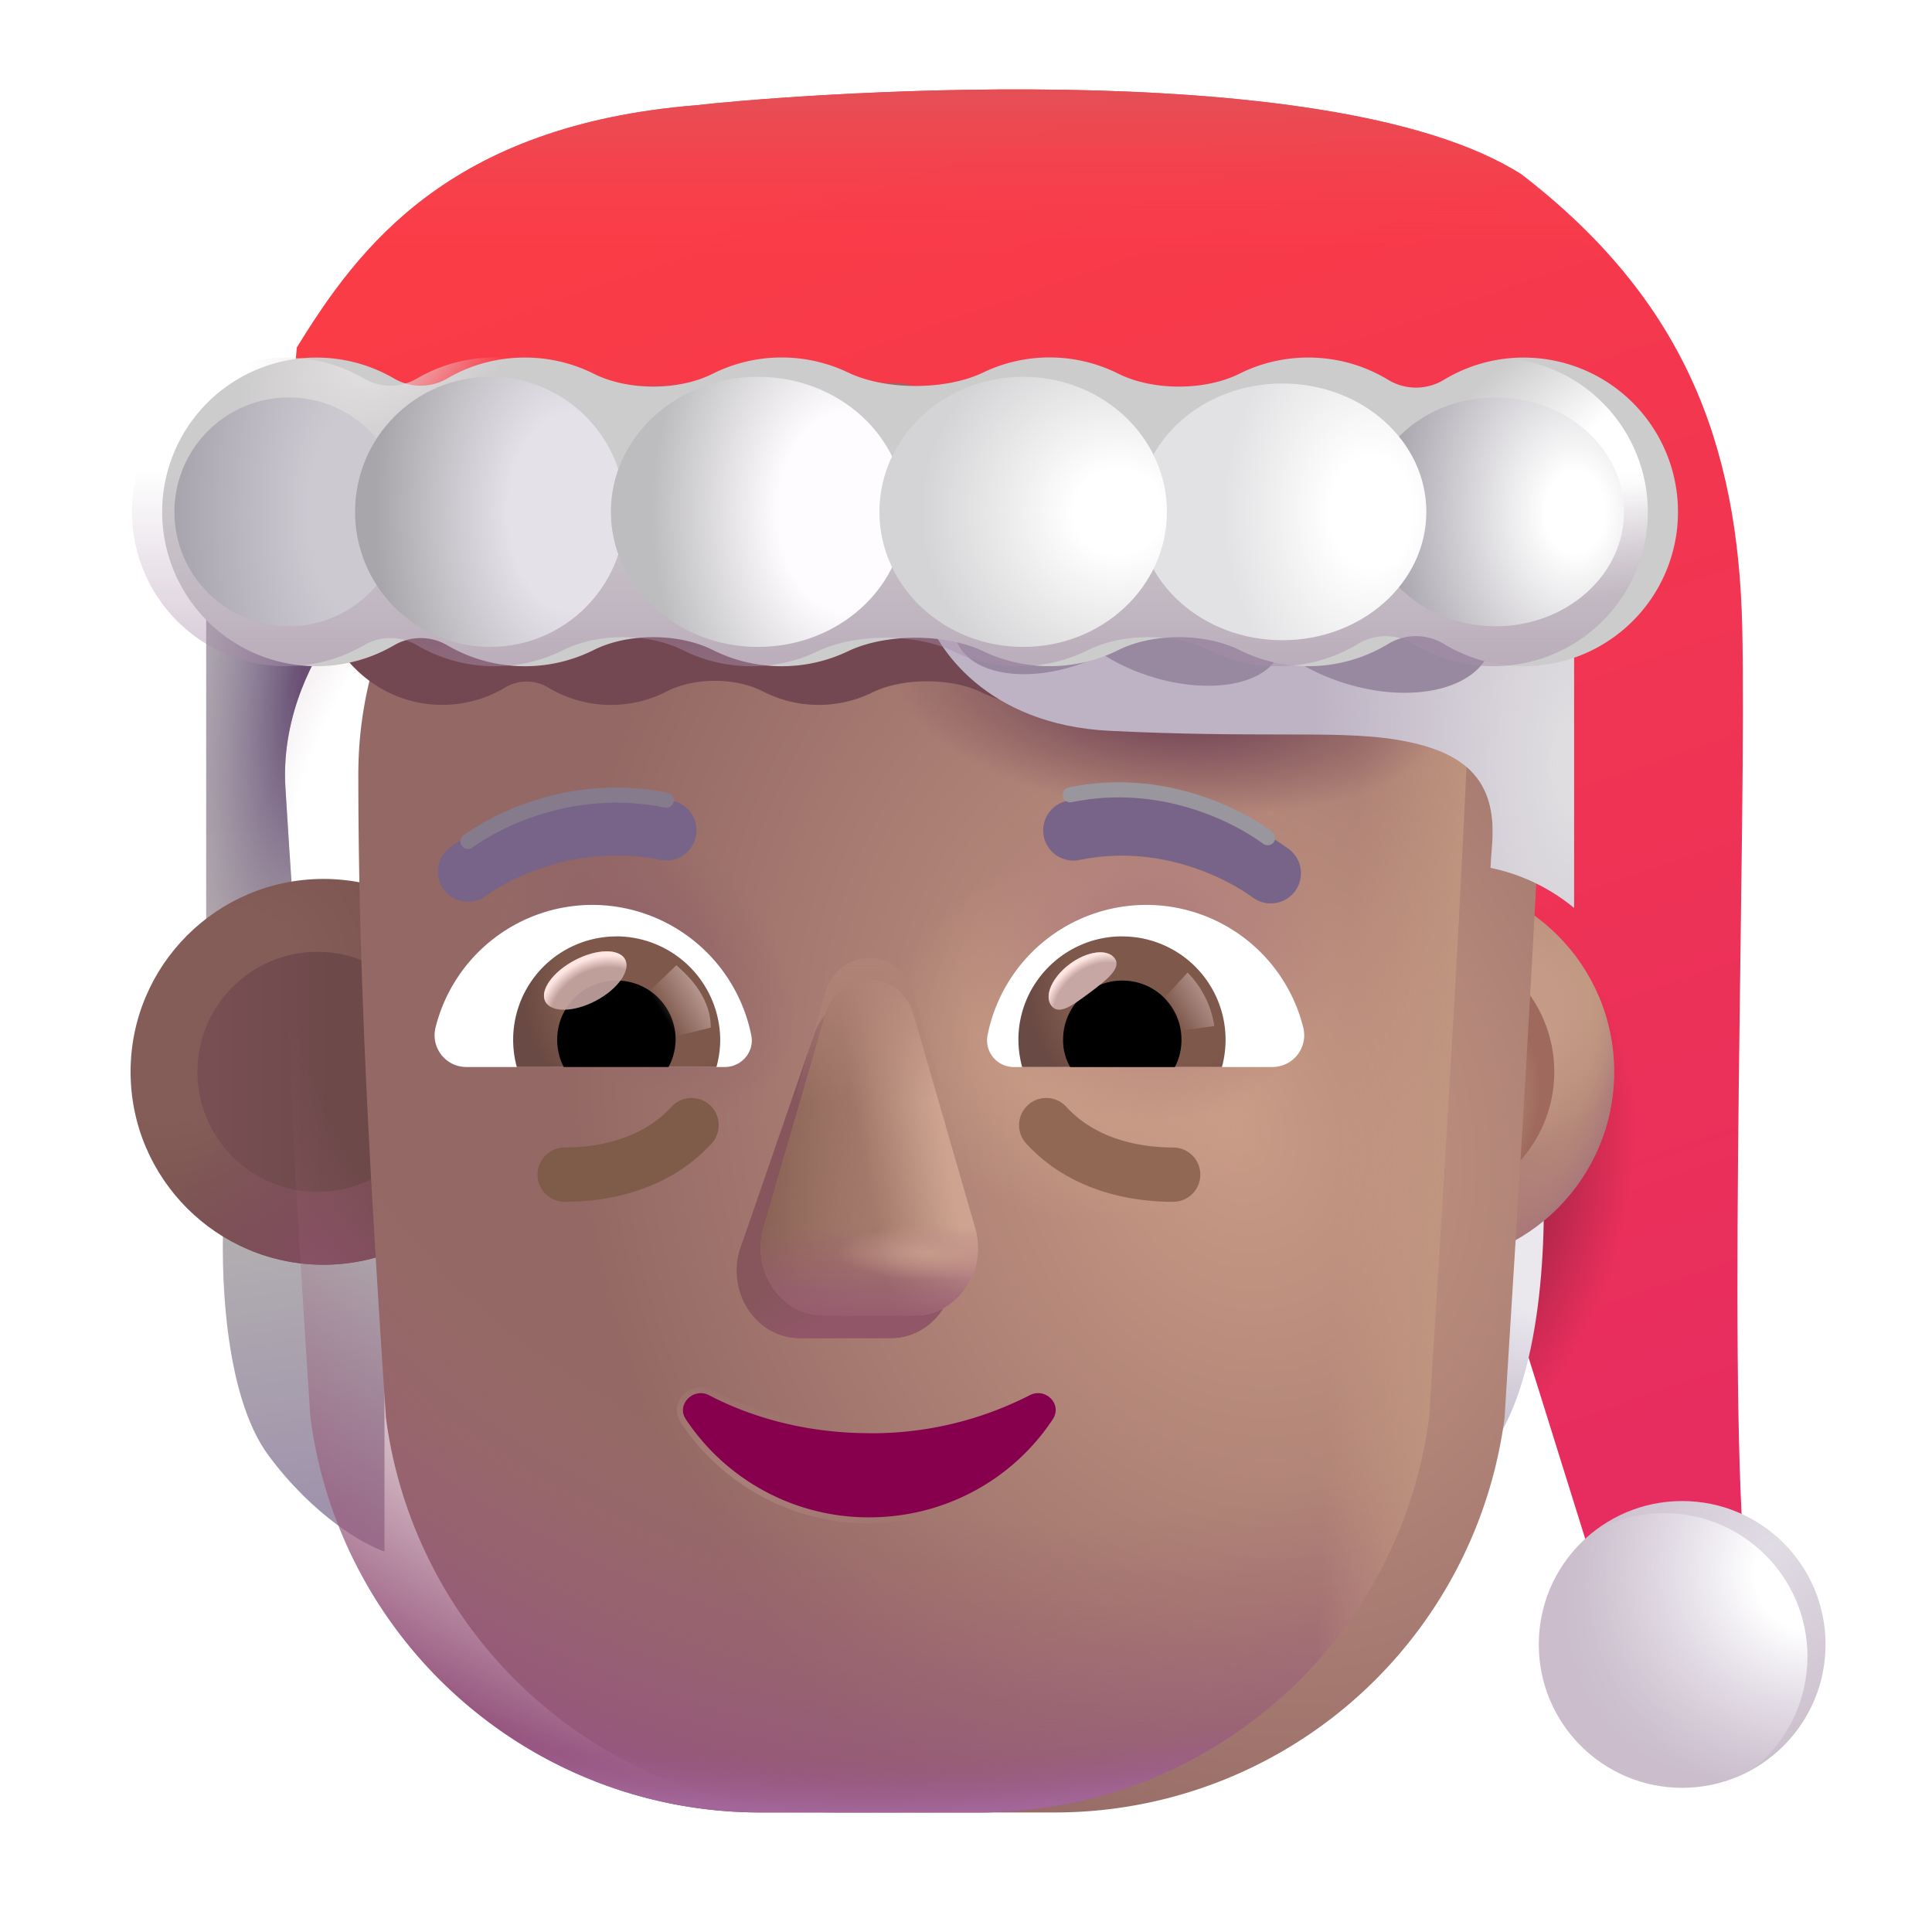<svg xmlns="http://www.w3.org/2000/svg" width="32" height="32" fill="none"><g filter="url(#a)"><path fill="url(#b)" d="M11.532 2.243c-4.09.332-5.594 2.35-6.616 4.013l-.17 1.958 14.979 1.742 3.52 6.39 3.107 9.948h2.54c-.273-3.375.037-12.195-.035-15.4-.068-3.047-.965-5.434-3.655-7.505-3.24-2.071-12.473-1.287-13.67-1.146Z"/><path fill="url(#c)" d="M11.532 2.243c-4.09.332-5.594 2.35-6.616 4.013l-.17 1.958 14.979 1.742 3.52 6.39 3.107 9.948h2.54c-.273-3.375.037-12.195-.035-15.4-.068-3.047-.965-5.434-3.655-7.505-3.24-2.071-12.473-1.287-13.67-1.146Z"/><path fill="url(#d)" d="M11.532 2.243c-4.09.332-5.594 2.35-6.616 4.013l-.17 1.958 14.979 1.742 3.52 6.39 3.107 9.948h2.54c-.273-3.375.037-12.195-.035-15.4-.068-3.047-.965-5.434-3.655-7.505-3.24-2.071-12.473-1.287-13.67-1.146Z"/></g><path fill="url(#e)" d="M4.727 13.042c-.075-1.237.529-2.237.774-2.57L3.415 9.323v7.438h1.562c-.052-.724-.175-2.481-.25-3.719Z"/><path fill="url(#f)" d="M4.727 13.042c-.075-1.237.529-2.237.774-2.57L3.415 9.323v7.438h1.562c-.052-.724-.175-2.481-.25-3.719Z"/><path fill="url(#g)" d="m22.632 25.68.055-5.563 2.813-1.469c.125 1.01.162 3.513-.563 4.938-.725 1.425-1.846 1.979-2.305 2.094Z"/><path fill="url(#h)" d="m22.632 25.68.055-5.563 2.813-1.469c.125 1.01.162 3.513-.563 4.938-.725 1.425-1.846 1.979-2.305 2.094Z"/><path fill="url(#i)" d="M4.446 24.105c-.75-1.013-.796-3.12-.738-4.047h2.66v5.64c-.328-.109-1.172-.58-1.922-1.593Z"/><g filter="url(#j)"><circle cx="27.562" cy="27.437" r="2.375" fill="url(#k)"/></g><circle cx="27.562" cy="27.437" r="2.375" fill="url(#l)"/><g filter="url(#m)"><circle cx="5.258" cy="17.753" r="3.195" fill="url(#n)"/><circle cx="5.258" cy="17.753" r="3.195" fill="url(#o)"/></g><circle cx="23.54" cy="17.753" r="3.195" fill="url(#p)"/><circle cx="23.54" cy="17.753" r="3.195" fill="url(#q)"/><circle cx="23.54" cy="17.753" r="3.195" fill="url(#r)"/><g filter="url(#s)"><circle cx="5.258" cy="17.753" r="1.988" fill="url(#t)"/></g><g filter="url(#u)"><circle cx="23.54" cy="17.753" r="2.204" fill="url(#v)"/></g><g filter="url(#w)"><path fill="url(#x)" d="M5.143 23.486a7.512 7.512 0 0 0 7.454 6.534h3.62a7.512 7.512 0 0 0 7.453-6.534c.226-3.614.454-7.212.622-10.824-.02-1.471-1.18-2.685-2.645-2.747H18.96a4.647 4.647 0 0 1-4.243-2.768 1.274 1.274 0 0 0-1.18-.802h-2.442c-3.54 0-6.41 2.901-6.41 6.482 0 3.569.223 7.08.457 10.659Z"/></g><path fill="url(#y)" d="M5.143 23.486a7.512 7.512 0 0 0 7.454 6.534h3.62a7.512 7.512 0 0 0 7.453-6.534c.226-3.614.454-7.212.622-10.824-.02-1.471-1.18-2.685-2.645-2.747H18.96a4.647 4.647 0 0 1-4.243-2.768 1.274 1.274 0 0 0-1.18-.802h-2.442c-3.54 0-6.41 2.901-6.41 6.482 0 3.569.223 7.08.457 10.659Z"/><path fill="url(#z)" d="M5.143 23.486a7.512 7.512 0 0 0 7.454 6.534h3.62a7.512 7.512 0 0 0 7.453-6.534c.226-3.614.454-7.212.622-10.824-.02-1.471-1.18-2.685-2.645-2.747H18.96a4.647 4.647 0 0 1-4.243-2.768 1.274 1.274 0 0 0-1.18-.802h-2.442c-3.54 0-6.41 2.901-6.41 6.482 0 3.569.223 7.08.457 10.659Z"/><path fill="url(#A)" d="M5.143 23.486a7.512 7.512 0 0 0 7.454 6.534h3.62a7.512 7.512 0 0 0 7.453-6.534c.226-3.614.454-7.212.622-10.824-.02-1.471-1.18-2.685-2.645-2.747H18.96a4.647 4.647 0 0 1-4.243-2.768 1.274 1.274 0 0 0-1.18-.802h-2.442c-3.54 0-6.41 2.901-6.41 6.482 0 3.569.223 7.08.457 10.659Z"/><path fill="url(#B)" d="M5.143 23.486a7.512 7.512 0 0 0 7.454 6.534h3.62a7.512 7.512 0 0 0 7.453-6.534c.226-3.614.454-7.212.622-10.824-.02-1.471-1.18-2.685-2.645-2.747H18.96a4.647 4.647 0 0 1-4.243-2.768 1.274 1.274 0 0 0-1.18-.802h-2.442c-3.54 0-6.41 2.901-6.41 6.482 0 3.569.223 7.08.457 10.659Z"/><path fill="url(#C)" d="M5.143 23.486a7.512 7.512 0 0 0 7.454 6.534h3.62a7.512 7.512 0 0 0 7.453-6.534c.226-3.614.454-7.212.622-10.824-.02-1.471-1.18-2.685-2.645-2.747H18.96a4.647 4.647 0 0 1-4.243-2.768 1.274 1.274 0 0 0-1.18-.802h-2.442c-3.54 0-6.41 2.901-6.41 6.482 0 3.569.223 7.08.457 10.659Z"/><path fill="url(#D)" d="M5.143 23.486a7.512 7.512 0 0 0 7.454 6.534h3.62a7.512 7.512 0 0 0 7.453-6.534c.226-3.614.454-7.212.622-10.824-.02-1.471-1.18-2.685-2.645-2.747H18.96a4.647 4.647 0 0 1-4.243-2.768 1.274 1.274 0 0 0-1.18-.802h-2.442c-3.54 0-6.41 2.901-6.41 6.482 0 3.569.223 7.08.457 10.659Z"/><path fill="url(#E)" d="M5.143 23.486a7.512 7.512 0 0 0 7.454 6.534h3.62a7.512 7.512 0 0 0 7.453-6.534c.226-3.614.454-7.212.622-10.824-.02-1.471-1.18-2.685-2.645-2.747H18.96a4.647 4.647 0 0 1-4.243-2.768 1.274 1.274 0 0 0-1.18-.802h-2.442c-3.54 0-6.41 2.901-6.41 6.482 0 3.569.223 7.08.457 10.659Z"/><g filter="url(#F)"><path fill="#86565C" d="m13.467 17.187-1.218 3.526c-.208.726.291 1.45.999 1.45h1.508c.707 0 1.207-.736.999-1.45l-1.02-3.526c-.218-.782-1.04-.782-1.268 0Z"/><path fill="url(#G)" d="m13.467 17.187-1.218 3.526c-.208.726.291 1.45.999 1.45h1.508c.707 0 1.207-.736.999-1.45l-1.02-3.526c-.218-.782-1.04-.782-1.268 0Z"/></g><g filter="url(#H)"><path fill="url(#I)" d="m13.666 16.811-1.02 3.526c-.207.726.292 1.451 1 1.451h1.508c.707 0 1.207-.736.998-1.45l-1.019-3.527c-.218-.781-1.238-.781-1.467 0Z"/><path fill="url(#J)" d="m13.666 16.811-1.02 3.526c-.207.726.292 1.451 1 1.451h1.508c.707 0 1.207-.736.998-1.45l-1.019-3.527c-.218-.781-1.238-.781-1.467 0Z"/><path fill="url(#K)" d="m13.666 16.811-1.02 3.526c-.207.726.292 1.451 1 1.451h1.508c.707 0 1.207-.736.998-1.45l-1.019-3.527c-.218-.781-1.238-.781-1.467 0Z"/><path fill="url(#L)" d="m13.666 16.811-1.02 3.526c-.207.726.292 1.451 1 1.451h1.508c.707 0 1.207-.736.998-1.45l-1.019-3.527c-.218-.781-1.238-.781-1.467 0Z"/></g><g filter="url(#M)"><path fill="url(#N)" d="m13.666 16.453-1.02 3.526c-.207.725.292 1.45 1 1.45h1.508c.707 0 1.207-.736.998-1.45l-1.019-3.526c-.218-.782-1.238-.782-1.467 0Z"/></g><g filter="url(#O)"><path stroke="url(#P)" stroke-width=".2" d="M14.4 23.738c-.974 0-1.89-.229-2.659-.63-.262-.133-.545.163-.38.401a3.632 3.632 0 0 0 3.038 1.623c1.275 0 2.395-.649 3.037-1.623.166-.248-.116-.534-.38-.4a5.733 5.733 0 0 1-2.657.63Z"/></g><path fill="#87004D" d="M14.4 23.738c-.974 0-1.89-.229-2.659-.63-.262-.133-.545.163-.38.401a3.632 3.632 0 0 0 3.038 1.623c1.275 0 2.395-.649 3.037-1.623.166-.248-.116-.534-.38-.4a5.733 5.733 0 0 1-2.657.63Z"/><path fill="#fff" d="M18.986 14.988a2.68 2.68 0 0 1 2.6 2.031.526.526 0 0 1-.514.654h-4.28a.442.442 0 0 1-.436-.522 2.681 2.681 0 0 1 2.63-2.163Z"/><path fill="url(#Q)" d="M18.589 15.51a1.712 1.712 0 0 1 1.65 2.163H16.93a1.754 1.754 0 0 1-.062-.452c0-.941.77-1.712 1.72-1.712Z"/><path fill="#000" d="M17.608 17.221c0-.544.436-.98.98-.98.546 0 .981.436.981.98 0 .164-.039.32-.109.452h-1.735a.887.887 0 0 1-.117-.452Z"/><g filter="url(#R)"><path fill="#C7A7A3" d="M18.462 15.872c.122.163-.133.361-.423.578-.29.216-.504.369-.626.206s.014-.47.304-.687c.29-.217.623-.26.745-.097Z"/><path fill="url(#S)" d="M18.462 15.872c.122.163-.133.361-.423.578-.29.216-.504.369-.626.206s.014-.47.304-.687c.29-.217.623-.26.745-.097Z"/></g><g filter="url(#T)"><path fill="url(#U)" d="M20.113 16.995a1.61 1.61 0 0 0-.443-.887l-.498.547.224.437.717-.097Z"/></g><path fill="#fff" d="M9.813 14.988a2.68 2.68 0 0 0-2.599 2.031.526.526 0 0 0 .514.654h4.28c.272 0 .49-.25.436-.522a2.688 2.688 0 0 0-2.63-2.163Z"/><path fill="url(#V)" d="M10.21 15.51a1.712 1.712 0 0 0-1.65 2.163h3.307c.039-.148.062-.296.062-.452a1.724 1.724 0 0 0-1.72-1.712Z"/><path fill="#000" d="M11.19 17.221a.976.976 0 0 0-.98-.98.976.976 0 0 0-.981.98c0 .164.039.32.109.452h1.735a.972.972 0 0 0 .117-.452Z"/><g filter="url(#W)"><path fill="url(#X)" d="M11.773 17.02c0-.553-.45-.922-.57-1.033l-.554.534.34.693.784-.194Z"/></g><g filter="url(#Y)" transform="rotate(-27.914 9.693 16.24)"><ellipse cx="9.693" cy="16.241" fill="#C7A7A3" fill-opacity=".9" rx=".747" ry=".378"/><ellipse cx="9.693" cy="16.241" fill="url(#Z)" rx=".747" ry=".378"/></g><g filter="url(#aa)"><path stroke="#786488" stroke-linecap="round" d="M7.751 13.937c.495-.365 1.77-.996 3.285-.684"/></g><g filter="url(#ab)"><path stroke="#857B8D" stroke-linecap="round" stroke-width=".25" d="M7.751 13.937c.495-.365 1.77-.996 3.285-.684"/></g><g filter="url(#ac)"><path stroke="#786488" stroke-linecap="round" d="M21.048 13.964c-.495-.364-1.754-1.023-3.27-.71"/></g><g filter="url(#ad)"><path stroke="#99969D" stroke-linecap="round" stroke-width=".25" d="M20.997 13.875c-.495-.365-1.754-1.024-3.27-.711"/></g><path fill="#7F5B49" fill-rule="evenodd" d="M11.758 18.304a.45.45 0 0 1 .028.636c-.814.889-1.96.966-2.433.966a.45.45 0 1 1 0-.9c.417 0 1.224-.079 1.77-.674a.45.45 0 0 1 .635-.028Z" clip-rule="evenodd"/><path fill="#916853" fill-rule="evenodd" d="M17.025 18.304a.45.45 0 0 0-.028.636c.814.889 1.96.966 2.434.966a.45.45 0 1 0 0-.9c-.418 0-1.225-.079-1.77-.674a.45.45 0 0 0-.636-.028Z" clip-rule="evenodd"/><g filter="url(#ae)"><path fill="#734853" d="M9.075 11.385a.692.692 0 0 0-.704 0c-.307.184-.664.29-1.045.29-1.142 0-2.068-.948-2.068-2.117 0-1.168.926-2.116 2.068-2.116.381 0 .738.106 1.045.29.214.128.49.128.704 0a2.023 2.023 0 0 1 1.969-.067c.457.234 1.134.234 1.592 0a2.021 2.021 0 0 1 1.816-.016c.5.245 1.306.245 1.806 0a2.021 2.021 0 0 1 1.813.014c.464.237 1.16.237 1.624 0a2.024 2.024 0 0 1 1.997.087.703.703 0 0 0 .735 0 2.023 2.023 0 0 1 1.076-.308c1.142 0 2.068.948 2.068 2.116 0 1.169-.926 2.116-2.068 2.116-.394 0-.762-.112-1.076-.308a.703.703 0 0 0-.735 0 2.023 2.023 0 0 1-1.997.087c-.464-.236-1.16-.236-1.624 0a2.021 2.021 0 0 1-1.813.015c-.5-.245-1.306-.245-1.806 0a2.02 2.02 0 0 1-1.816-.016c-.457-.234-1.135-.234-1.592 0a2.02 2.02 0 0 1-1.969-.067Z"/></g><g filter="url(#af)"><path fill="#BDB3C4" d="M14.82 10.355c.173.625 1.026 1.9 3.063 2 1.184.058 2.08.059 2.801.06.83 0 1.427 0 1.957.088 1.087.18 1.653.633 1.575 1.711-.01.132-.02.27-.028.41.518.106.99.338 1.383.662V9.23H14.82v1.125Z"/><path fill="url(#ag)" d="M14.82 10.355c.173.625 1.026 1.9 3.063 2 1.184.058 2.08.059 2.801.06.83 0 1.427 0 1.957.088 1.087.18 1.653.633 1.575 1.711-.01.132-.02.27-.028.41.518.106.99.338 1.383.662V9.23H14.82v1.125Z"/></g><g filter="url(#ah)"><ellipse cx="19.363" cy="10.181" fill="#9889A1" rx="1.068" ry="1.936" transform="rotate(-72.126 19.363 10.181)"/></g><g filter="url(#ai)"><ellipse cx="17.634" cy="9.881" fill="#9889A1" rx="1.136" ry="1.936" transform="rotate(-112.601 17.634 9.881)"/></g><g filter="url(#aj)"><ellipse cx="22.635" cy="10.088" fill="#9889A1" rx="1.281" ry="2.154" transform="rotate(-72.126 22.635 10.088)"/></g><g filter="url(#ak)"><path fill="#CDCCCD" d="M6.903 10.685a.872.872 0 0 0-.871 0 2.556 2.556 0 1 1 0-4.413.872.872 0 0 0 .87 0c.38-.223.82-.35 1.292-.35.41 0 .798.097 1.142.269.565.283 1.403.283 1.968 0a2.545 2.545 0 0 1 1.142-.27c.395 0 .769.09 1.103.25.618.296 1.615.296 2.233 0a2.545 2.545 0 0 1 2.24.018c.574.286 1.435.286 2.009 0 .342-.171.729-.267 1.138-.267.487 0 .942.136 1.33.373a.887.887 0 0 0 .909 0 2.556 2.556 0 1 1 0 4.367.887.887 0 0 0-.91 0 2.544 2.544 0 0 1-1.329.372c-.409 0-.796-.096-1.138-.267-.574-.285-1.435-.285-2.008 0-.343.171-.73.267-1.139.267-.395 0-.768-.09-1.102-.249-.618-.296-1.615-.296-2.233 0-.334.16-.708.25-1.103.25-.41 0-.798-.097-1.142-.27-.565-.282-1.403-.282-1.968 0a2.545 2.545 0 0 1-1.142.27c-.471 0-.913-.128-1.291-.35Z"/></g><path fill="url(#al)" d="M6.903 10.685a.872.872 0 0 0-.871 0 2.556 2.556 0 1 1 0-4.413.872.872 0 0 0 .87 0c.38-.223.82-.35 1.292-.35.41 0 .798.097 1.142.269.565.283 1.403.283 1.968 0a2.545 2.545 0 0 1 1.142-.27c.395 0 .769.09 1.103.25.618.296 1.615.296 2.233 0a2.545 2.545 0 0 1 2.24.018c.574.286 1.435.286 2.009 0 .342-.171.729-.267 1.138-.267.487 0 .942.136 1.33.373a.887.887 0 0 0 .909 0 2.556 2.556 0 1 1 0 4.367.887.887 0 0 0-.91 0 2.544 2.544 0 0 1-1.329.372c-.409 0-.796-.096-1.138-.267-.574-.285-1.435-.285-2.008 0-.343.171-.73.267-1.139.267-.395 0-.768-.09-1.102-.249-.618-.296-1.615-.296-2.233 0-.334.16-.708.25-1.103.25-.41 0-.798-.097-1.142-.27-.565-.282-1.403-.282-1.968 0a2.545 2.545 0 0 1-1.142.27c-.471 0-.913-.128-1.291-.35Z"/><path fill="url(#am)" d="M6.903 10.685a.872.872 0 0 0-.871 0 2.556 2.556 0 1 1 0-4.413.872.872 0 0 0 .87 0c.38-.223.82-.35 1.292-.35.41 0 .798.097 1.142.269.565.283 1.403.283 1.968 0a2.545 2.545 0 0 1 1.142-.27c.395 0 .769.09 1.103.25.618.296 1.615.296 2.233 0a2.545 2.545 0 0 1 2.24.018c.574.286 1.435.286 2.009 0 .342-.171.729-.267 1.138-.267.487 0 .942.136 1.33.373a.887.887 0 0 0 .909 0 2.556 2.556 0 1 1 0 4.367.887.887 0 0 0-.91 0 2.544 2.544 0 0 1-1.329.372c-.409 0-.796-.096-1.138-.267-.574-.285-1.435-.285-2.008 0-.343.171-.73.267-1.139.267-.395 0-.768-.09-1.102-.249-.618-.296-1.615-.296-2.233 0-.334.16-.708.25-1.103.25-.41 0-.798-.097-1.142-.27-.565-.282-1.403-.282-1.968 0a2.545 2.545 0 0 1-1.142.27c-.471 0-.913-.128-1.291-.35Z"/><path fill="url(#an)" d="M6.903 10.685a.872.872 0 0 0-.871 0 2.556 2.556 0 1 1 0-4.413.872.872 0 0 0 .87 0c.38-.223.82-.35 1.292-.35.41 0 .798.097 1.142.269.565.283 1.403.283 1.968 0a2.545 2.545 0 0 1 1.142-.27c.395 0 .769.09 1.103.25.618.296 1.615.296 2.233 0a2.545 2.545 0 0 1 2.24.018c.574.286 1.435.286 2.009 0 .342-.171.729-.267 1.138-.267.487 0 .942.136 1.33.373a.887.887 0 0 0 .909 0 2.556 2.556 0 1 1 0 4.367.887.887 0 0 0-.91 0 2.544 2.544 0 0 1-1.329.372c-.409 0-.796-.096-1.138-.267-.574-.285-1.435-.285-2.008 0-.343.171-.73.267-1.139.267-.395 0-.768-.09-1.102-.249-.618-.296-1.615-.296-2.233 0-.334.16-.708.25-1.103.25-.41 0-.798-.097-1.142-.27-.565-.282-1.403-.282-1.968 0a2.545 2.545 0 0 1-1.142.27c-.471 0-.913-.128-1.291-.35Z"/><g filter="url(#ao)"><circle cx="4.784" cy="8.478" r="1.895" fill="url(#ap)"/></g><g filter="url(#aq)"><circle cx="8.118" cy="8.478" r="2.237" fill="url(#ar)"/></g><g filter="url(#as)"><ellipse cx="12.554" cy="8.478" fill="url(#at)" rx="2.436" ry="2.237"/></g><g filter="url(#au)"><ellipse cx="24.773" cy="8.478" fill="url(#av)" rx="2.126" ry="1.895"/></g><g filter="url(#aw)"><ellipse cx="21.24" cy="8.478" fill="url(#ax)" rx="2.385" ry="2.126"/></g><g filter="url(#ay)"><ellipse cx="16.947" cy="8.478" fill="url(#az)" rx="2.381" ry="2.237"/></g><defs><radialGradient id="d" cx="0" cy="0" r="1" gradientTransform="matrix(2.336 .561 -1.016 4.235 24.544 20.348)" gradientUnits="userSpaceOnUse"><stop offset=".233" stop-color="#9C2345"/><stop offset="1" stop-color="#9C2345" stop-opacity="0"/></radialGradient><radialGradient id="f" cx="0" cy="0" r="1" gradientTransform="matrix(-.723 5.719 -1.766 -.223 5.18 11.214)" gradientUnits="userSpaceOnUse"><stop offset=".1" stop-color="#644D73"/><stop offset="1" stop-color="#7C688B" stop-opacity="0"/></radialGradient><radialGradient id="g" cx="0" cy="0" r="1" gradientTransform="rotate(114.582 6.064 18.677) scale(5.22 3.231)" gradientUnits="userSpaceOnUse"><stop offset=".158" stop-color="#EAE7ED"/><stop offset="1" stop-color="#A294AF"/></radialGradient><radialGradient id="h" cx="0" cy="0" r="1" gradientTransform="matrix(.75 .641 -.946 1.107 23.68 20.792)" gradientUnits="userSpaceOnUse"><stop stop-color="#AFA9B2"/><stop offset="1" stop-color="#AFA9B2" stop-opacity="0"/></radialGradient><radialGradient id="k" cx="0" cy="0" r="1" gradientTransform="rotate(123.555 7.574 20.706) scale(4.085 3.132)" gradientUnits="userSpaceOnUse"><stop stop-color="#E0DCE4"/><stop offset="1" stop-color="#CBBDCC"/></radialGradient><radialGradient id="l" cx="0" cy="0" r="1" gradientTransform="rotate(147.508 11.163 17.42) scale(3.686 3.927)" gradientUnits="userSpaceOnUse"><stop offset=".231" stop-color="#fff"/><stop offset="1" stop-color="#DCD5E3" stop-opacity="0"/></radialGradient><radialGradient id="n" cx="0" cy="0" r="1" gradientTransform="matrix(3.106 3.059 -4.206 4.271 3.18 16.808)" gradientUnits="userSpaceOnUse"><stop offset=".325" stop-color="#845D58"/><stop offset="1" stop-color="#744D4B"/></radialGradient><radialGradient id="o" cx="0" cy="0" r="1" gradientTransform="rotate(-131.319 7.367 9.285) scale(2.938)" gradientUnits="userSpaceOnUse"><stop stop-color="#814D60"/><stop offset="1" stop-color="#814D60" stop-opacity="0"/></radialGradient><radialGradient id="p" cx="0" cy="0" r="1" gradientTransform="matrix(-3.195 3.125 -2.715 -2.776 26.735 16.245)" gradientUnits="userSpaceOnUse"><stop stop-color="#C09A7C"/><stop offset="1" stop-color="#AC7C77"/></radialGradient><radialGradient id="q" cx="0" cy="0" r="1" gradientTransform="rotate(86.579 3.072 21.134) scale(4.516 3.158)" gradientUnits="userSpaceOnUse"><stop offset=".747" stop-color="#AF7D77" stop-opacity="0"/><stop offset="1" stop-color="#9E6A80"/></radialGradient><radialGradient id="r" cx="0" cy="0" r="1" gradientTransform="rotate(-49.927 30.587 -18.194) scale(2.573 2.15)" gradientUnits="userSpaceOnUse"><stop offset=".414" stop-color="#C59B87"/><stop offset="1" stop-color="#C59B87" stop-opacity="0"/></radialGradient><radialGradient id="v" cx="0" cy="0" r="1" gradientTransform="matrix(1.766 -2.229 1.634 1.294 23.54 18.662)" gradientUnits="userSpaceOnUse"><stop offset=".539" stop-color="#B28775"/><stop offset=".822" stop-color="#9F6A5D"/></radialGradient><radialGradient id="x" cx="0" cy="0" r="1" gradientTransform="rotate(162.487 8.198 10.863) scale(10.876 13.536)" gradientUnits="userSpaceOnUse"><stop stop-color="#C89B86"/><stop offset="1" stop-color="#946965"/></radialGradient><radialGradient id="y" cx="0" cy="0" r="1" gradientTransform="matrix(-1.969 14.594 -18.992 -2.562 16.756 15.804)" gradientUnits="userSpaceOnUse"><stop offset=".628" stop-color="#9C6573" stop-opacity="0"/><stop offset="1" stop-color="#96557F"/></radialGradient><radialGradient id="A" cx="0" cy="0" r="1" gradientTransform="matrix(0 3.048 -3.529 0 18.183 17.168)" gradientUnits="userSpaceOnUse"><stop offset=".188" stop-color="#CA9F87"/><stop offset="1" stop-color="#CA9F87" stop-opacity="0"/></radialGradient><radialGradient id="B" cx="0" cy="0" r="1" gradientTransform="matrix(0 -2.965 3.2 0 19.005 15.646)" gradientUnits="userSpaceOnUse"><stop offset=".259" stop-color="#B17F7C"/><stop offset="1" stop-color="#B17F7C" stop-opacity="0"/></radialGradient><radialGradient id="C" cx="0" cy="0" r="1" gradientTransform="rotate(-131.367 8.883 5.49) scale(3.114 1.968)" gradientUnits="userSpaceOnUse"><stop offset=".027" stop-color="#916269"/><stop offset="1" stop-color="#916269" stop-opacity="0"/></radialGradient><radialGradient id="D" cx="0" cy="0" r="1" gradientTransform="matrix(0 13.327 -20.775 0 14.49 16.692)" gradientUnits="userSpaceOnUse"><stop offset=".937" stop-color="#995885" stop-opacity="0"/><stop offset="1" stop-color="#A36699"/></radialGradient><radialGradient id="E" cx="0" cy="0" r="1" gradientTransform="matrix(4.622 .392 -.175 2.062 19.424 11.418)" gradientUnits="userSpaceOnUse"><stop offset=".347" stop-color="#7C4E5B"/><stop offset="1" stop-color="#7C4E5B" stop-opacity="0"/></radialGradient><radialGradient id="L" cx="0" cy="0" r="1" gradientTransform="matrix(-1.503 -.013 .004 -.458 15.369 20.75)" gradientUnits="userSpaceOnUse"><stop stop-color="#C69B8B"/><stop offset="1" stop-color="#C69B8B" stop-opacity="0"/></radialGradient><radialGradient id="P" cx="0" cy="0" r="1" gradientTransform="rotate(-60.732 27.02 1.802) scale(1.362 3.964)" gradientUnits="userSpaceOnUse"><stop stop-color="#AA7F79"/><stop offset="1" stop-color="#AA7F79" stop-opacity="0"/></radialGradient><radialGradient id="Q" cx="0" cy="0" r="1" gradientTransform="rotate(129.075 5.785 12.676) scale(2.355 2.162)" gradientUnits="userSpaceOnUse"><stop offset=".736" stop-color="#7E584B"/><stop offset="1" stop-color="#6A4A44"/></radialGradient><radialGradient id="S" cx="0" cy="0" r="1" gradientTransform="rotate(-127.812 13.135 3.85) scale(.725 .998)" gradientUnits="userSpaceOnUse"><stop offset=".766" stop-color="#FFE6E2" stop-opacity="0"/><stop offset=".966" stop-color="#FFE6E2"/></radialGradient><radialGradient id="V" cx="0" cy="0" r="1" gradientTransform="matrix(-1.484 1.828 -1.679 -1.363 10.9 16.174)" gradientUnits="userSpaceOnUse"><stop offset=".736" stop-color="#7E584B"/><stop offset="1" stop-color="#6A4A44"/></radialGradient><radialGradient id="Z" cx="0" cy="0" r="1" gradientTransform="rotate(-90.897 13.124 3.665) scale(.948 1.139)" gradientUnits="userSpaceOnUse"><stop offset=".766" stop-color="#FFE6E2" stop-opacity="0"/><stop offset=".966" stop-color="#FFE6E2"/></radialGradient><radialGradient id="ag" cx="0" cy="0" r="1" gradientTransform="matrix(-4.296 0 0 -10.616 25.57 12.902)" gradientUnits="userSpaceOnUse"><stop offset=".062" stop-color="#DFDDE0"/><stop offset="1" stop-color="#DFDDE0" stop-opacity="0"/></radialGradient><radialGradient id="al" cx="0" cy="0" r="1" gradientTransform="rotate(156.024 12.873 6.54) scale(4.095 2.311)" gradientUnits="userSpaceOnUse"><stop offset=".291" stop-color="#fff"/><stop offset="1" stop-color="#fff" stop-opacity="0"/></radialGradient><radialGradient id="am" cx="0" cy="0" r="1" gradientTransform="matrix(-2.145 1.179 -.757 -1.378 6.245 5.922)" gradientUnits="userSpaceOnUse"><stop stop-color="#E5E1E2"/><stop offset="1" stop-color="#E5E1E2" stop-opacity="0"/></radialGradient><radialGradient id="ap" cx="0" cy="0" r="1" gradientTransform="matrix(-3.065 0 0 -6.073 5.954 8.478)" gradientUnits="userSpaceOnUse"><stop offset=".279" stop-color="#CDC9D1"/><stop offset="1" stop-color="#A8A4AD"/></radialGradient><radialGradient id="ar" cx="0" cy="0" r="1" gradientTransform="matrix(-3.291 0 0 -5.038 9.499 8.478)" gradientUnits="userSpaceOnUse"><stop offset=".326" stop-color="#E5E1E9"/><stop offset="1" stop-color="#A8A6AA"/></radialGradient><radialGradient id="at" cx="0" cy="0" r="1" gradientTransform="matrix(-3.583 0 0 -5.038 14.058 8.478)" gradientUnits="userSpaceOnUse"><stop offset=".326" stop-color="#FEFCFF"/><stop offset=".911" stop-color="#BDBCBF"/></radialGradient><radialGradient id="av" cx="0" cy="0" r="1" gradientTransform="matrix(-3.127 0 0 -4.267 26.085 8.478)" gradientUnits="userSpaceOnUse"><stop offset=".159" stop-color="#fff"/><stop offset="1" stop-color="#A8A4AD"/></radialGradient><radialGradient id="ax" cx="0" cy="0" r="1" gradientTransform="matrix(-3.508 0 0 -4.788 22.712 8.478)" gradientUnits="userSpaceOnUse"><stop offset=".193" stop-color="#fff"/><stop offset=".699" stop-color="#E2E1E3"/></radialGradient><radialGradient id="az" cx="0" cy="0" r="1" gradientTransform="matrix(-3.608 0 0 -3.437 18.522 8.478)" gradientUnits="userSpaceOnUse"><stop offset=".202" stop-color="#fff"/><stop offset=".912" stop-color="#D4D3D5"/></radialGradient><filter id="a" width="25.147" height="24.814" x="4.246" y="1.481" color-interpolation-filters="sRGB" filterUnits="userSpaceOnUse"><feFlood flood-opacity="0" result="BackgroundImageFix"/><feBlend in="SourceGraphic" in2="BackgroundImageFix" result="shape"/><feColorMatrix in="SourceAlpha" result="hardAlpha" values="0 0 0 0 0 0 0 0 0 0 0 0 0 0 0 0 0 0 127 0"/><feOffset dx=".5" dy="-.5"/><feGaussianBlur stdDeviation=".5"/><feComposite in2="hardAlpha" k2="-1" k3="1" operator="arithmetic"/><feColorMatrix values="0 0 0 0 0.565 0 0 0 0 0.09 0 0 0 0 0.271 0 0 0 1 0"/><feBlend in2="shape" result="effect1_innerShadow_3987_24181"/><feColorMatrix in="SourceAlpha" result="hardAlpha" values="0 0 0 0 0 0 0 0 0 0 0 0 0 0 0 0 0 0 127 0"/><feOffset dx="-.5"/><feGaussianBlur stdDeviation=".75"/><feComposite in2="hardAlpha" k2="-1" k3="1" operator="arithmetic"/><feColorMatrix values="0 0 0 0 0.996 0 0 0 0 0.384 0 0 0 0 0.408 0 0 0 1 0"/><feBlend in2="effect1_innerShadow_3987_24181" result="effect2_innerShadow_3987_24181"/></filter><filter id="j" width="5.05" height="4.95" x="25.187" y="24.862" color-interpolation-filters="sRGB" filterUnits="userSpaceOnUse"><feFlood flood-opacity="0" result="BackgroundImageFix"/><feBlend in="SourceGraphic" in2="BackgroundImageFix" result="shape"/><feColorMatrix in="SourceAlpha" result="hardAlpha" values="0 0 0 0 0 0 0 0 0 0 0 0 0 0 0 0 0 0 127 0"/><feOffset dx=".3" dy="-.2"/><feGaussianBlur stdDeviation=".625"/><feComposite in2="hardAlpha" k2="-1" k3="1" operator="arithmetic"/><feColorMatrix values="0 0 0 0 0.573 0 0 0 0 0.475 0 0 0 0 0.647 0 0 0 1 0"/><feBlend in2="shape" result="effect1_innerShadow_3987_24181"/></filter><filter id="m" width="6.491" height="6.391" x="2.063" y="14.558" color-interpolation-filters="sRGB" filterUnits="userSpaceOnUse"><feFlood flood-opacity="0" result="BackgroundImageFix"/><feBlend in="SourceGraphic" in2="BackgroundImageFix" result="shape"/><feColorMatrix in="SourceAlpha" result="hardAlpha" values="0 0 0 0 0 0 0 0 0 0 0 0 0 0 0 0 0 0 127 0"/><feOffset dx=".1"/><feGaussianBlur stdDeviation=".125"/><feComposite in2="hardAlpha" k2="-1" k3="1" operator="arithmetic"/><feColorMatrix values="0 0 0 0 0.62 0 0 0 0 0.467 0 0 0 0 0.408 0 0 0 1 0"/><feBlend in2="shape" result="effect1_innerShadow_3987_24181"/></filter><filter id="s" width="4.777" height="4.777" x="2.87" y="15.365" color-interpolation-filters="sRGB" filterUnits="userSpaceOnUse"><feFlood flood-opacity="0" result="BackgroundImageFix"/><feBlend in="SourceGraphic" in2="BackgroundImageFix" result="shape"/><feGaussianBlur result="effect1_foregroundBlur_3987_24181" stdDeviation=".2"/></filter><filter id="u" width="5.407" height="5.407" x="20.836" y="15.05" color-interpolation-filters="sRGB" filterUnits="userSpaceOnUse"><feFlood flood-opacity="0" result="BackgroundImageFix"/><feBlend in="SourceGraphic" in2="BackgroundImageFix" result="shape"/><feGaussianBlur result="effect1_foregroundBlur_3987_24181" stdDeviation=".25"/></filter><filter id="w" width="20.606" height="23.675" x="4.686" y="6.345" color-interpolation-filters="sRGB" filterUnits="userSpaceOnUse"><feFlood flood-opacity="0" result="BackgroundImageFix"/><feBlend in="SourceGraphic" in2="BackgroundImageFix" result="shape"/><feColorMatrix in="SourceAlpha" result="hardAlpha" values="0 0 0 0 0 0 0 0 0 0 0 0 0 0 0 0 0 0 127 0"/><feOffset dx="1.25"/><feGaussianBlur stdDeviation=".5"/><feComposite in2="hardAlpha" k2="-1" k3="1" operator="arithmetic"/><feColorMatrix values="0 0 0 0 0.608 0 0 0 0 0.455 0 0 0 0 0.404 0 0 0 1 0"/><feBlend in2="shape" result="effect1_innerShadow_3987_24181"/></filter><filter id="F" width="5.101" height="7.063" x="11.451" y="15.851" color-interpolation-filters="sRGB" filterUnits="userSpaceOnUse"><feFlood flood-opacity="0" result="BackgroundImageFix"/><feBlend in="SourceGraphic" in2="BackgroundImageFix" result="shape"/><feGaussianBlur result="effect1_foregroundBlur_3987_24181" stdDeviation=".375"/></filter><filter id="H" width="4.001" height="5.963" x="12.399" y="16.025" color-interpolation-filters="sRGB" filterUnits="userSpaceOnUse"><feFlood flood-opacity="0" result="BackgroundImageFix"/><feBlend in="SourceGraphic" in2="BackgroundImageFix" result="shape"/><feGaussianBlur result="effect1_foregroundBlur_3987_24181" stdDeviation=".1"/></filter><filter id="M" width="4.001" height="5.963" x="12.399" y="15.667" color-interpolation-filters="sRGB" filterUnits="userSpaceOnUse"><feFlood flood-opacity="0" result="BackgroundImageFix"/><feBlend in="SourceGraphic" in2="BackgroundImageFix" result="shape"/><feGaussianBlur result="effect1_foregroundBlur_3987_24181" stdDeviation=".1"/></filter><filter id="O" width="6.574" height="2.458" x="11.112" y="22.874" color-interpolation-filters="sRGB" filterUnits="userSpaceOnUse"><feFlood flood-opacity="0" result="BackgroundImageFix"/><feBlend in="SourceGraphic" in2="BackgroundImageFix" result="shape"/><feGaussianBlur result="effect1_foregroundBlur_3987_24181" stdDeviation=".05"/></filter><filter id="R" width="1.325" height="1.151" x="17.268" y="15.673" color-interpolation-filters="sRGB" filterUnits="userSpaceOnUse"><feFlood flood-opacity="0" result="BackgroundImageFix"/><feBlend in="SourceGraphic" in2="BackgroundImageFix" result="shape"/><feGaussianBlur result="effect1_foregroundBlur_3987_24181" stdDeviation=".05"/></filter><filter id="T" width="1.342" height="1.384" x="18.971" y="15.908" color-interpolation-filters="sRGB" filterUnits="userSpaceOnUse"><feFlood flood-opacity="0" result="BackgroundImageFix"/><feBlend in="SourceGraphic" in2="BackgroundImageFix" result="shape"/><feGaussianBlur result="effect1_foregroundBlur_3987_24181" stdDeviation=".1"/></filter><filter id="W" width="1.524" height="1.627" x="10.449" y="15.787" color-interpolation-filters="sRGB" filterUnits="userSpaceOnUse"><feFlood flood-opacity="0" result="BackgroundImageFix"/><feBlend in="SourceGraphic" in2="BackgroundImageFix" result="shape"/><feGaussianBlur result="effect1_foregroundBlur_3987_24181" stdDeviation=".1"/></filter><filter id="Y" width="1.568" height="1.168" x="8.909" y="15.657" color-interpolation-filters="sRGB" filterUnits="userSpaceOnUse"><feFlood flood-opacity="0" result="BackgroundImageFix"/><feBlend in="SourceGraphic" in2="BackgroundImageFix" result="shape"/><feGaussianBlur result="effect1_foregroundBlur_3987_24181" stdDeviation=".05"/></filter><filter id="aa" width="4.285" height="2.268" x="7.251" y="12.669" color-interpolation-filters="sRGB" filterUnits="userSpaceOnUse"><feFlood flood-opacity="0" result="BackgroundImageFix"/><feBlend in="SourceGraphic" in2="BackgroundImageFix" result="shape"/><feColorMatrix in="SourceAlpha" result="hardAlpha" values="0 0 0 0 0 0 0 0 0 0 0 0 0 0 0 0 0 0 127 0"/><feOffset dy=".5"/><feGaussianBlur stdDeviation=".25"/><feComposite in2="hardAlpha" k2="-1" k3="1" operator="arithmetic"/><feColorMatrix values="0 0 0 0 0.388 0 0 0 0 0.357 0 0 0 0 0.412 0 0 0 1 0"/><feBlend in2="shape" result="effect1_innerShadow_3987_24181"/></filter><filter id="ab" width="4.335" height="1.818" x="7.226" y="12.644" color-interpolation-filters="sRGB" filterUnits="userSpaceOnUse"><feFlood flood-opacity="0" result="BackgroundImageFix"/><feBlend in="SourceGraphic" in2="BackgroundImageFix" result="shape"/><feGaussianBlur result="effect1_foregroundBlur_3987_24181" stdDeviation=".2"/></filter><filter id="ac" width="4.27" height="2.293" x="17.278" y="12.671" color-interpolation-filters="sRGB" filterUnits="userSpaceOnUse"><feFlood flood-opacity="0" result="BackgroundImageFix"/><feBlend in="SourceGraphic" in2="BackgroundImageFix" result="shape"/><feColorMatrix in="SourceAlpha" result="hardAlpha" values="0 0 0 0 0 0 0 0 0 0 0 0 0 0 0 0 0 0 127 0"/><feOffset dy=".5"/><feGaussianBlur stdDeviation=".25"/><feComposite in2="hardAlpha" k2="-1" k3="1" operator="arithmetic"/><feColorMatrix values="0 0 0 0 0.388 0 0 0 0 0.357 0 0 0 0 0.412 0 0 0 1 0"/><feBlend in2="shape" result="effect1_innerShadow_3987_24181"/></filter><filter id="ad" width="4.32" height="1.843" x="17.203" y="12.557" color-interpolation-filters="sRGB" filterUnits="userSpaceOnUse"><feFlood flood-opacity="0" result="BackgroundImageFix"/><feBlend in="SourceGraphic" in2="BackgroundImageFix" result="shape"/><feGaussianBlur result="effect1_foregroundBlur_3987_24181" stdDeviation=".2"/></filter><filter id="ae" width="23.313" height="7.232" x="3.758" y="5.942" color-interpolation-filters="sRGB" filterUnits="userSpaceOnUse"><feFlood flood-opacity="0" result="BackgroundImageFix"/><feBlend in="SourceGraphic" in2="BackgroundImageFix" result="shape"/><feGaussianBlur result="effect1_foregroundBlur_3987_24181" stdDeviation=".75"/></filter><filter id="af" width="11.25" height="6.307" x="14.821" y="8.98" color-interpolation-filters="sRGB" filterUnits="userSpaceOnUse"><feFlood flood-opacity="0" result="BackgroundImageFix"/><feBlend in="SourceGraphic" in2="BackgroundImageFix" result="shape"/><feColorMatrix in="SourceAlpha" result="hardAlpha" values="0 0 0 0 0 0 0 0 0 0 0 0 0 0 0 0 0 0 127 0"/><feOffset dx=".5" dy="-.25"/><feGaussianBlur stdDeviation=".375"/><feComposite in2="hardAlpha" k2="-1" k3="1" operator="arithmetic"/><feColorMatrix values="0 0 0 0 0.569 0 0 0 0 0.478 0 0 0 0 0.592 0 0 0 1 0"/><feBlend in2="shape" result="effect1_innerShadow_3987_24181"/></filter><filter id="ah" width="5.244" height="3.855" x="16.741" y="8.254" color-interpolation-filters="sRGB" filterUnits="userSpaceOnUse"><feFlood flood-opacity="0" result="BackgroundImageFix"/><feBlend in="SourceGraphic" in2="BackgroundImageFix" result="shape"/><feGaussianBlur result="effect1_foregroundBlur_3987_24181" stdDeviation=".375"/></filter><filter id="ai" width="4.681" height="3.572" x="15.294" y="8.095" color-interpolation-filters="sRGB" filterUnits="userSpaceOnUse"><feFlood flood-opacity="0" result="BackgroundImageFix"/><feBlend in="SourceGraphic" in2="BackgroundImageFix" result="shape"/><feGaussianBlur result="effect1_foregroundBlur_3987_24181" stdDeviation=".25"/></filter><filter id="aj" width="5.676" height="4.274" x="19.797" y="7.951" color-interpolation-filters="sRGB" filterUnits="userSpaceOnUse"><feFlood flood-opacity="0" result="BackgroundImageFix"/><feBlend in="SourceGraphic" in2="BackgroundImageFix" result="shape"/><feGaussianBlur result="effect1_foregroundBlur_3987_24181" stdDeviation=".375"/></filter><filter id="ak" width="25.61" height="6.112" x="2.184" y="5.422" color-interpolation-filters="sRGB" filterUnits="userSpaceOnUse"><feFlood flood-opacity="0" result="BackgroundImageFix"/><feBlend in="SourceGraphic" in2="BackgroundImageFix" result="shape"/><feColorMatrix in="SourceAlpha" result="hardAlpha" values="0 0 0 0 0 0 0 0 0 0 0 0 0 0 0 0 0 0 127 0"/><feOffset dy="-.5"/><feGaussianBlur stdDeviation=".5"/><feComposite in2="hardAlpha" k2="-1" k3="1" operator="arithmetic"/><feColorMatrix values="0 0 0 0 0.737 0 0 0 0 0.616 0 0 0 0 0.643 0 0 0 1 0"/><feBlend in2="shape" result="effect1_innerShadow_3987_24181"/><feColorMatrix in="SourceAlpha" result="hardAlpha" values="0 0 0 0 0 0 0 0 0 0 0 0 0 0 0 0 0 0 127 0"/><feOffset dx=".5"/><feGaussianBlur stdDeviation=".75"/><feComposite in2="hardAlpha" k2="-1" k3="1" operator="arithmetic"/><feColorMatrix values="0 0 0 0 0.576 0 0 0 0 0.565 0 0 0 0 0.588 0 0 0 1 0"/><feBlend in2="effect1_innerShadow_3987_24181" result="effect2_innerShadow_3987_24181"/><feColorMatrix in="SourceAlpha" result="hardAlpha" values="0 0 0 0 0 0 0 0 0 0 0 0 0 0 0 0 0 0 127 0"/><feOffset dy=".5"/><feGaussianBlur stdDeviation=".5"/><feComposite in2="hardAlpha" k2="-1" k3="1" operator="arithmetic"/><feColorMatrix values="0 0 0 0 0.839 0 0 0 0 0.839 0 0 0 0 0.839 0 0 0 1 0"/><feBlend in2="effect2_innerShadow_3987_24181" result="effect3_innerShadow_3987_24181"/></filter><filter id="ao" width="4.79" height="4.79" x="2.389" y="6.083" color-interpolation-filters="sRGB" filterUnits="userSpaceOnUse"><feFlood flood-opacity="0" result="BackgroundImageFix"/><feBlend in="SourceGraphic" in2="BackgroundImageFix" result="shape"/><feGaussianBlur result="effect1_foregroundBlur_3987_24181" stdDeviation=".25"/></filter><filter id="aq" width="5.974" height="5.974" x="5.131" y="5.491" color-interpolation-filters="sRGB" filterUnits="userSpaceOnUse"><feFlood flood-opacity="0" result="BackgroundImageFix"/><feBlend in="SourceGraphic" in2="BackgroundImageFix" result="shape"/><feGaussianBlur result="effect1_foregroundBlur_3987_24181" stdDeviation=".375"/></filter><filter id="as" width="6.371" height="5.974" x="9.369" y="5.491" color-interpolation-filters="sRGB" filterUnits="userSpaceOnUse"><feFlood flood-opacity="0" result="BackgroundImageFix"/><feBlend in="SourceGraphic" in2="BackgroundImageFix" result="shape"/><feGaussianBlur result="effect1_foregroundBlur_3987_24181" stdDeviation=".375"/></filter><filter id="au" width="5.751" height="5.29" x="21.897" y="5.833" color-interpolation-filters="sRGB" filterUnits="userSpaceOnUse"><feFlood flood-opacity="0" result="BackgroundImageFix"/><feBlend in="SourceGraphic" in2="BackgroundImageFix" result="shape"/><feGaussianBlur result="effect1_foregroundBlur_3987_24181" stdDeviation=".375"/></filter><filter id="aw" width="6.27" height="5.752" x="18.106" y="5.602" color-interpolation-filters="sRGB" filterUnits="userSpaceOnUse"><feFlood flood-opacity="0" result="BackgroundImageFix"/><feBlend in="SourceGraphic" in2="BackgroundImageFix" result="shape"/><feGaussianBlur result="effect1_foregroundBlur_3987_24181" stdDeviation=".375"/></filter><filter id="ay" width="6.263" height="5.974" x="13.816" y="5.491" color-interpolation-filters="sRGB" filterUnits="userSpaceOnUse"><feFlood flood-opacity="0" result="BackgroundImageFix"/><feBlend in="SourceGraphic" in2="BackgroundImageFix" result="shape"/><feGaussianBlur result="effect1_foregroundBlur_3987_24181" stdDeviation=".375"/></filter><linearGradient id="b" x1="17.148" x2="25.177" y1="1.868" y2="25.194" gradientUnits="userSpaceOnUse"><stop stop-color="#FA3C46"/><stop offset="1" stop-color="#E72D5F"/></linearGradient><linearGradient id="c" x1="16.241" x2="16.241" y1="1.868" y2="4.714" gradientUnits="userSpaceOnUse"><stop stop-color="#E15157"/><stop offset="1" stop-color="#FE404F" stop-opacity="0"/></linearGradient><linearGradient id="e" x1="4.458" x2="4.458" y1="10.745" y2="16.761" gradientUnits="userSpaceOnUse"><stop stop-color="#ACA5AF"/><stop offset="1" stop-color="#B1A6AB"/></linearGradient><linearGradient id="i" x1="4.837" x2="5.493" y1="20.714" y2="24.87" gradientUnits="userSpaceOnUse"><stop stop-color="#B0ACB0"/><stop offset="1" stop-color="#A093AC"/></linearGradient><linearGradient id="t" x1="5.462" x2="3.525" y1="17.495" y2="17.495" gradientUnits="userSpaceOnUse"><stop stop-color="#6E494A"/><stop offset="1" stop-color="#784F53"/></linearGradient><linearGradient id="z" x1="24.292" x2="22.075" y1="21.646" y2="21.541" gradientUnits="userSpaceOnUse"><stop stop-color="#C0987F"/><stop offset="1" stop-color="#C89B84" stop-opacity="0"/></linearGradient><linearGradient id="G" x1="14.319" x2="13.662" y1="22.044" y2="20.888" gradientUnits="userSpaceOnUse"><stop offset=".376" stop-color="#915668"/><stop offset="1" stop-color="#915668" stop-opacity="0"/></linearGradient><linearGradient id="I" x1="14.4" x2="16.2" y1="19.772" y2="19.456" gradientUnits="userSpaceOnUse"><stop stop-color="#A2796A"/><stop offset=".751" stop-color="#CEA491"/></linearGradient><linearGradient id="J" x1="12.342" x2="14.402" y1="19.473" y2="19.587" gradientUnits="userSpaceOnUse"><stop stop-color="#835C4F"/><stop offset="1" stop-color="#91695D" stop-opacity="0"/></linearGradient><linearGradient id="K" x1="14.399" x2="14.399" y1="20.304" y2="21.964" gradientUnits="userSpaceOnUse"><stop stop-color="#975A71" stop-opacity="0"/><stop offset="1" stop-color="#975A71"/></linearGradient><linearGradient id="N" x1="14.4" x2="14.4" y1="15.867" y2="18.262" gradientUnits="userSpaceOnUse"><stop stop-color="#AF8376"/><stop offset="1" stop-color="#AF8376" stop-opacity="0"/></linearGradient><linearGradient id="U" x1="20.077" x2="19.475" y1="16.527" y2="16.898" gradientUnits="userSpaceOnUse"><stop stop-color="#B4948D"/><stop offset="1" stop-color="#B4948D" stop-opacity="0"/></linearGradient><linearGradient id="X" x1="11.64" x2="11.039" y1="16.527" y2="16.898" gradientUnits="userSpaceOnUse"><stop stop-color="#B4948D"/><stop offset="1" stop-color="#B4948D" stop-opacity="0"/></linearGradient><linearGradient id="an" x1="17.837" x2="17.837" y1="14.464" y2="7.777" gradientUnits="userSpaceOnUse"><stop stop-color="#A88DA8"/><stop offset="1" stop-color="#A88DA8" stop-opacity="0"/></linearGradient></defs></svg>